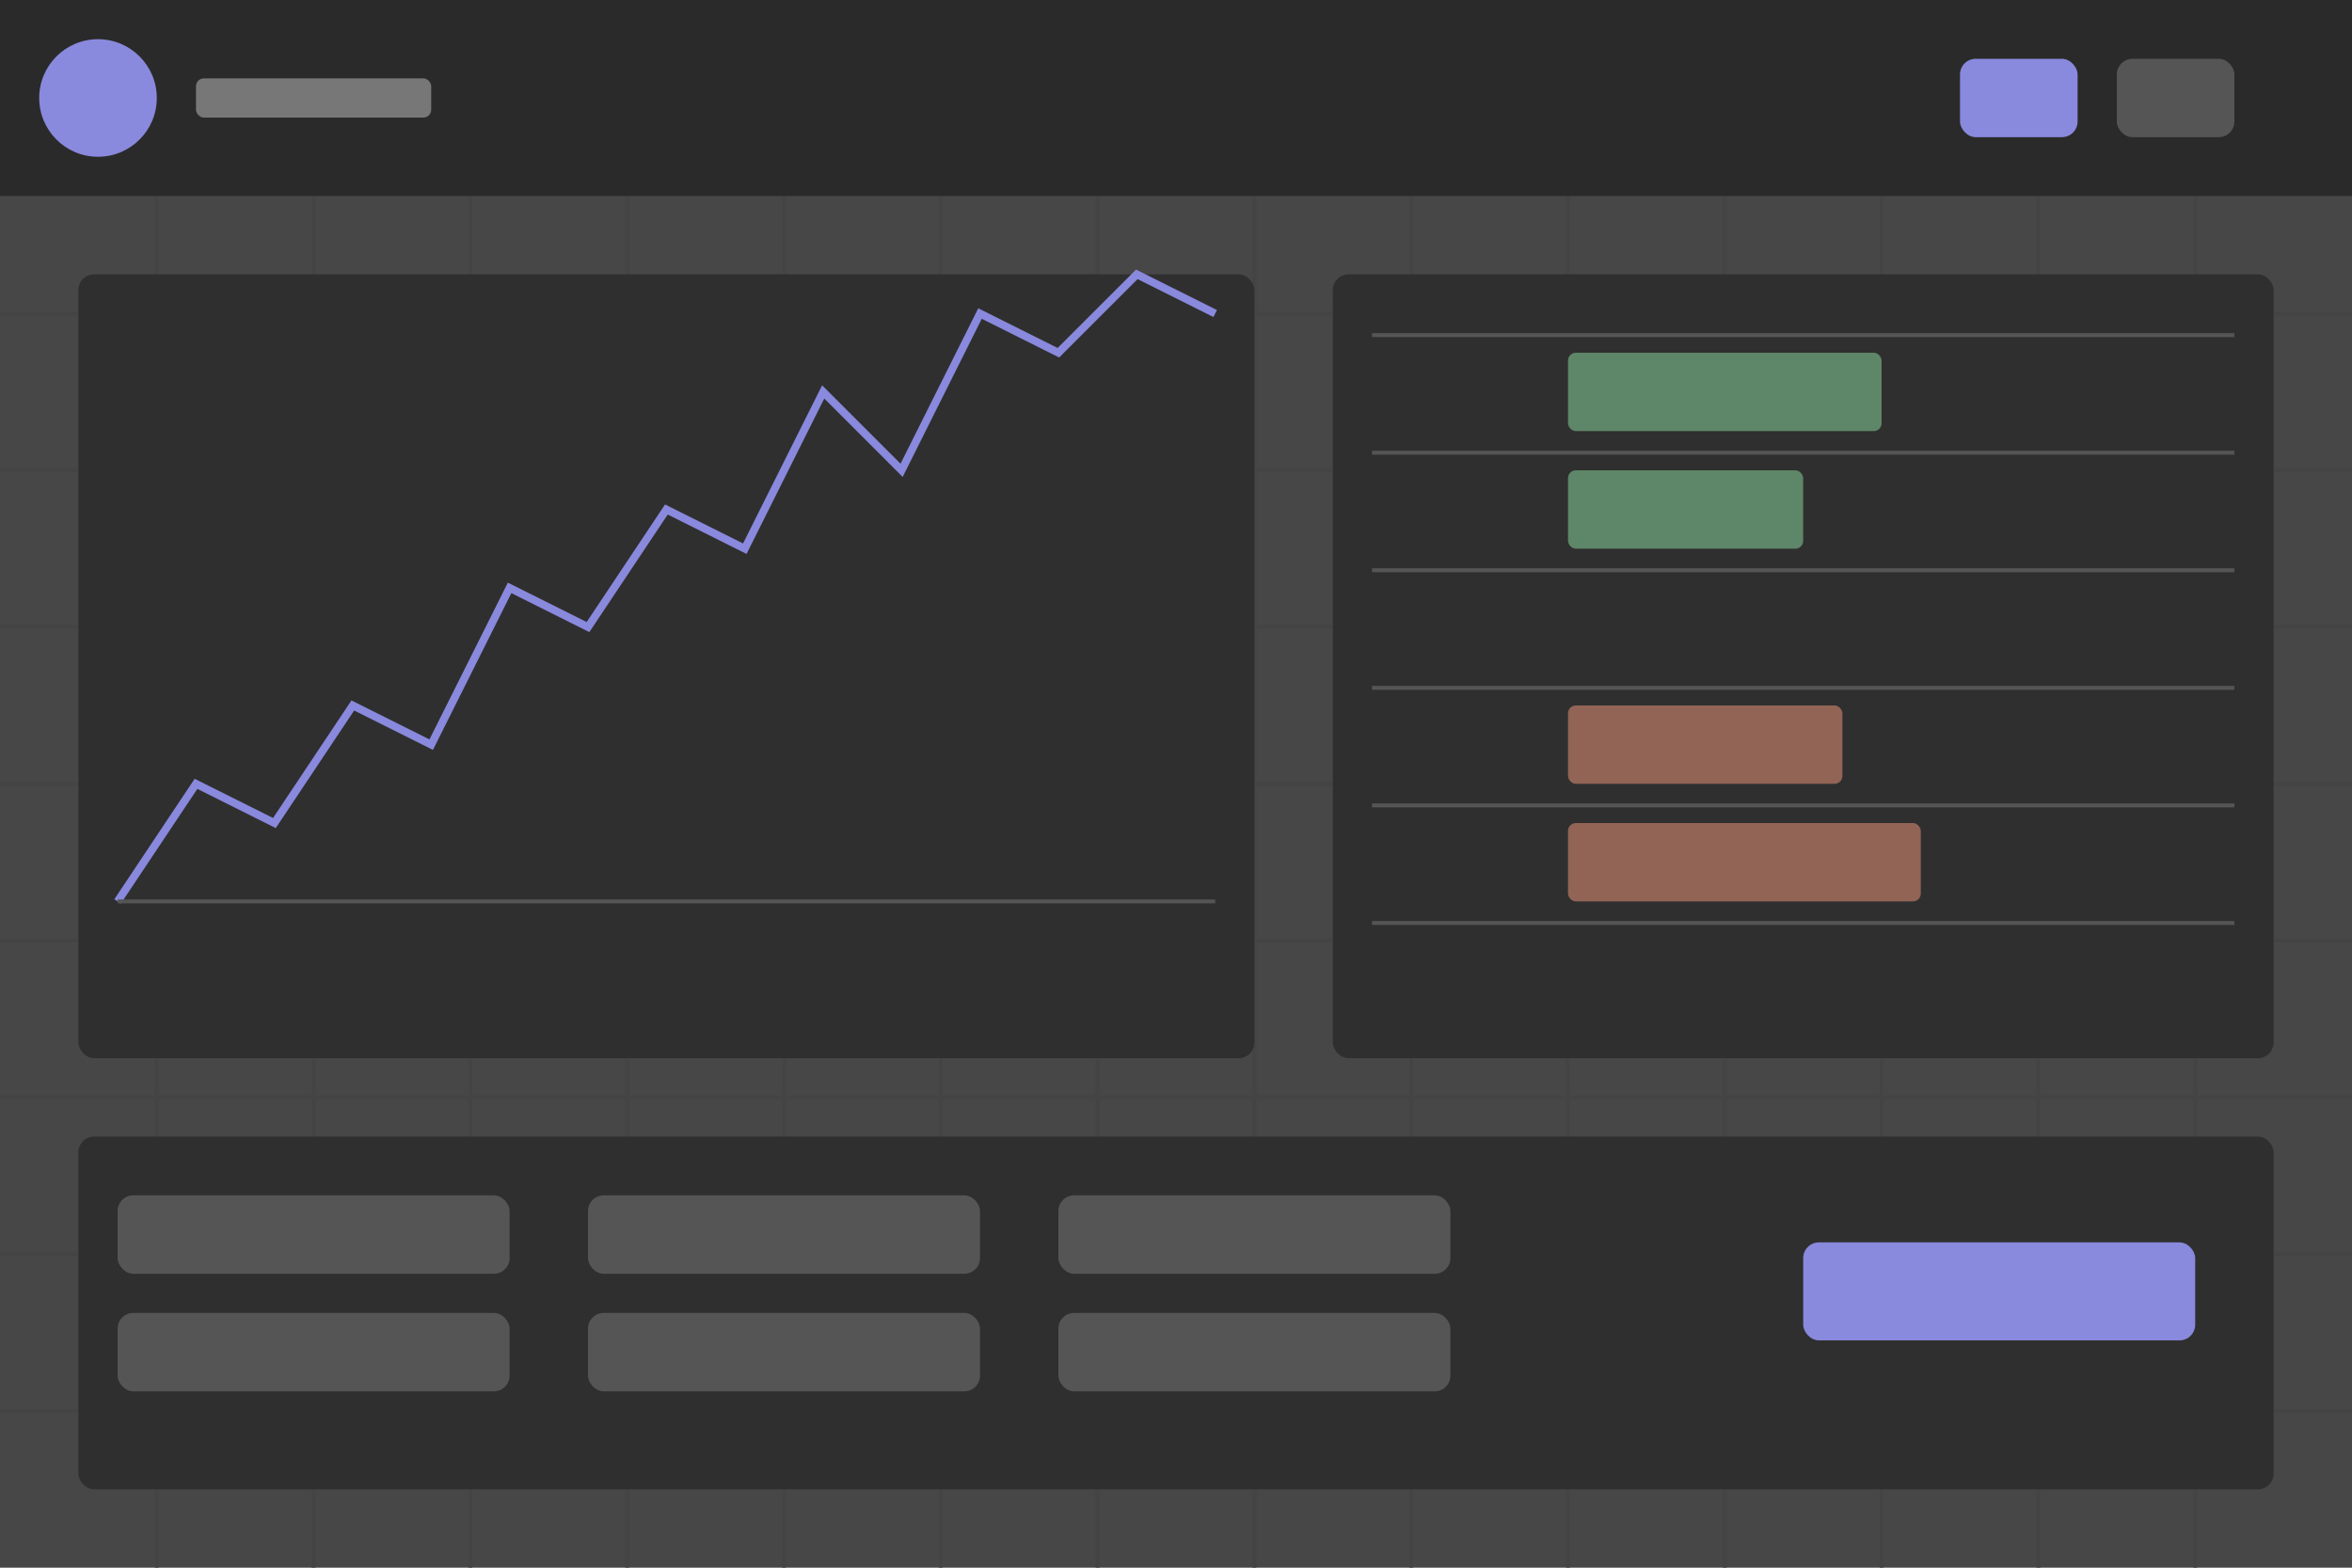 
<svg width="600" height="400" viewBox="0 0 600 400" xmlns="http://www.w3.org/2000/svg">
  <!-- Background grid -->
  <rect width="600" height="400" fill="#333333" opacity="0.9" />
  <path stroke="#444444" stroke-width="1" d="M0,40 L600,40 M0,80 L600,80 M0,120 L600,120 M0,160 L600,160 M0,200 L600,200 M0,240 L600,240 M0,280 L600,280 M0,320 L600,320 M0,360 L600,360" />
  <path stroke="#444444" stroke-width="1" d="M40,0 L40,400 M80,0 L80,400 M120,0 L120,400 M160,0 L160,400 M200,0 L200,400 M240,0 L240,400 M280,0 L280,400 M320,0 L320,400 M360,0 L360,400 M400,0 L400,400 M440,0 L440,400 M480,0 L480,400 M520,0 L520,400 M560,0 L560,400" />
  
  <!-- Header area -->
  <rect x="0" y="0" width="600" height="50" fill="#2A2A2A" />
  <circle cx="25" cy="25" r="15" fill="#8989DE" />
  <rect x="50" y="20" width="60" height="10" rx="2" fill="#777777" />
  <rect x="500" y="15" width="30" height="20" rx="4" fill="#8989DE" />
  <rect x="540" y="15" width="30" height="20" rx="4" fill="#555555" />
  
  <!-- Chart area -->
  <rect x="20" y="70" width="300" height="200" rx="4" fill="#2A2A2A" opacity="0.8" />
  
  <!-- Stock chart -->
  <polyline points="30,230 50,200 70,210 90,180 110,190 130,150 150,160 170,130 190,140 210,100 230,120 250,80 270,90 290,70 310,80" 
            stroke="#8989DE" stroke-width="2" fill="none" />
  <path d="M30,230 L310,230" stroke="#555555" stroke-width="1" />
  
  <!-- Order book -->
  <rect x="340" y="70" width="240" height="200" rx="4" fill="#2A2A2A" opacity="0.8" />
  <rect x="350" y="85" width="220" height="1" fill="#555555" />
  <rect x="350" y="115" width="220" height="1" fill="#555555" />
  <rect x="350" y="145" width="220" height="1" fill="#555555" />
  <rect x="350" y="175" width="220" height="1" fill="#555555" />
  <rect x="350" y="205" width="220" height="1" fill="#555555" />
  <rect x="350" y="235" width="220" height="1" fill="#555555" />
  
  <!-- Green/red price bars -->
  <rect x="400" y="90" width="80" height="20" rx="2" fill="#7EBF8E" opacity="0.6" />
  <rect x="400" y="120" width="60" height="20" rx="2" fill="#7EBF8E" opacity="0.6" />
  <rect x="400" y="180" width="70" height="20" rx="2" fill="#D2886F" opacity="0.6" />
  <rect x="400" y="210" width="90" height="20" rx="2" fill="#D2886F" opacity="0.6" />
  
  <!-- Bottom panel -->
  <rect x="20" y="290" width="560" height="90" rx="4" fill="#2A2A2A" opacity="0.8" />
  <rect x="30" y="305" width="100" height="20" rx="4" fill="#555555" />
  <rect x="30" y="335" width="100" height="20" rx="4" fill="#555555" />
  <rect x="150" y="305" width="100" height="20" rx="4" fill="#555555" />
  <rect x="150" y="335" width="100" height="20" rx="4" fill="#555555" />
  <rect x="270" y="305" width="100" height="20" rx="4" fill="#555555" />
  <rect x="270" y="335" width="100" height="20" rx="4" fill="#555555" />
  <rect x="460" y="317" width="100" height="25" rx="4" fill="#8989DE" />
</svg>

